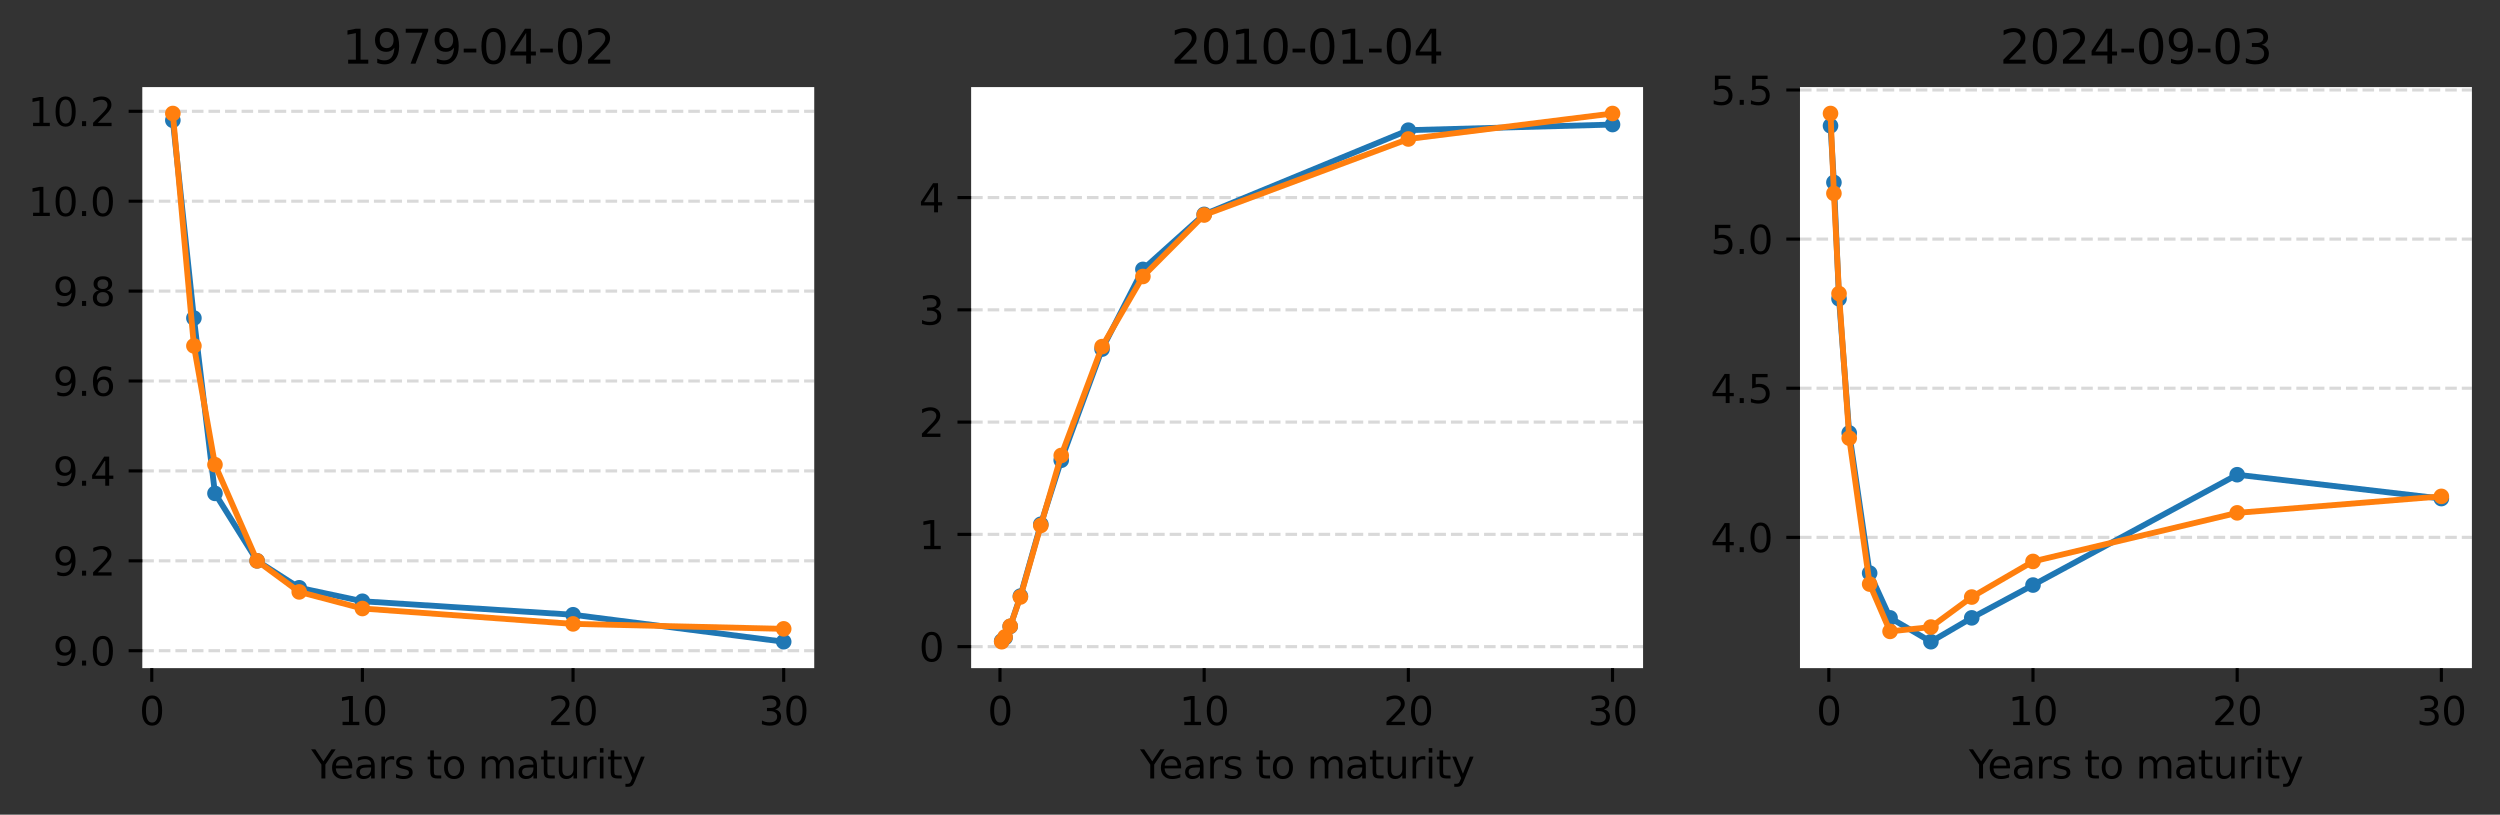 <?xml version="1.0" encoding="utf-8" standalone="no"?>
<!DOCTYPE svg PUBLIC "-//W3C//DTD SVG 1.1//EN"
  "http://www.w3.org/Graphics/SVG/1.1/DTD/svg11.dtd">
<svg xmlns:xlink="http://www.w3.org/1999/xlink" width="640.659pt" height="208.774pt" viewBox="0 0 640.659 208.774" xmlns="http://www.w3.org/2000/svg" version="1.1">
 <rect x="0" y="0" width="640.659" height="208.774" fill="#333333" stroke="none"/>
 <defs>
  <style type="text/css">*{stroke-linejoin: round; stroke-linecap: butt}</style>
 </defs>
 <g id="figure_1">
  <g id="axes_1">
   <g id="patch_1">
    <path d="M 36.466 171.218 
L 208.659 171.218 
L 208.659 22.318 
L 36.466 22.318 
z
" style="fill: #ffffff"/>
   </g>
   <g id="matplotlib.axis_1">
    <g id="xtick_1">
     <g id="line2d_1">
      <defs>
       <path id="m6dcd35763b" d="M 0 0 
L 0 3.5 
" style="stroke: #000000; stroke-width: 0.8"/>
      </defs>
      <g>
       <use xlink:href="#m6dcd35763b" x="38.895" y="171.218" style="stroke: #000000; stroke-width: 0.8"/>
      </g>
     </g>
     <g id="text_1">
      <!-- 0 -->
      <g transform="translate(35.713 185.817) scale(0.1 -0.1)">
       <defs>
        <path id="DejaVuSans-30" d="M 2034 4250 
Q 1547 4250 1301 3770 
Q 1056 3291 1056 2328 
Q 1056 1369 1301 889 
Q 1547 409 2034 409 
Q 2525 409 2770 889 
Q 3016 1369 3016 2328 
Q 3016 3291 2770 3770 
Q 2525 4250 2034 4250 
z
M 2034 4750 
Q 2819 4750 3233 4129 
Q 3647 3509 3647 2328 
Q 3647 1150 3233 529 
Q 2819 -91 2034 -91 
Q 1250 -91 836 529 
Q 422 1150 422 2328 
Q 422 3509 836 4129 
Q 1250 4750 2034 4750 
z
" transform="scale(0.016)"/>
       </defs>
       <use xlink:href="#DejaVuSans-30"/>
      </g>
     </g>
    </g>
    <g id="xtick_2">
     <g id="line2d_2">
      <g>
       <use xlink:href="#m6dcd35763b" x="92.874" y="171.218" style="stroke: #000000; stroke-width: 0.8"/>
      </g>
     </g>
     <g id="text_2">
      <!-- 10 -->
      <g transform="translate(86.511 185.817) scale(0.1 -0.1)">
       <defs>
        <path id="DejaVuSans-31" d="M 794 531 
L 1825 531 
L 1825 4091 
L 703 3866 
L 703 4441 
L 1819 4666 
L 2450 4666 
L 2450 531 
L 3481 531 
L 3481 0 
L 794 0 
L 794 531 
z
" transform="scale(0.016)"/>
       </defs>
       <use xlink:href="#DejaVuSans-31"/>
       <use xlink:href="#DejaVuSans-30" transform="translate(63.623 0)"/>
      </g>
     </g>
    </g>
    <g id="xtick_3">
     <g id="line2d_3">
      <g>
       <use xlink:href="#m6dcd35763b" x="146.853" y="171.218" style="stroke: #000000; stroke-width: 0.8"/>
      </g>
     </g>
     <g id="text_3">
      <!-- 20 -->
      <g transform="translate(140.491 185.817) scale(0.1 -0.1)">
       <defs>
        <path id="DejaVuSans-32" d="M 1228 531 
L 3431 531 
L 3431 0 
L 469 0 
L 469 531 
Q 828 903 1448 1529 
Q 2069 2156 2228 2338 
Q 2531 2678 2651 2914 
Q 2772 3150 2772 3378 
Q 2772 3750 2511 3984 
Q 2250 4219 1831 4219 
Q 1534 4219 1204 4116 
Q 875 4013 500 3803 
L 500 4441 
Q 881 4594 1212 4672 
Q 1544 4750 1819 4750 
Q 2544 4750 2975 4387 
Q 3406 4025 3406 3419 
Q 3406 3131 3298 2873 
Q 3191 2616 2906 2266 
Q 2828 2175 2409 1742 
Q 1991 1309 1228 531 
z
" transform="scale(0.016)"/>
       </defs>
       <use xlink:href="#DejaVuSans-32"/>
       <use xlink:href="#DejaVuSans-30" transform="translate(63.623 0)"/>
      </g>
     </g>
    </g>
    <g id="xtick_4">
     <g id="line2d_4">
      <g>
       <use xlink:href="#m6dcd35763b" x="200.832" y="171.218" style="stroke: #000000; stroke-width: 0.8"/>
      </g>
     </g>
     <g id="text_4">
      <!-- 30 -->
      <g transform="translate(194.47 185.817) scale(0.1 -0.1)">
       <defs>
        <path id="DejaVuSans-33" d="M 2597 2516 
Q 3050 2419 3304 2112 
Q 3559 1806 3559 1356 
Q 3559 666 3084 287 
Q 2609 -91 1734 -91 
Q 1441 -91 1130 -33 
Q 819 25 488 141 
L 488 750 
Q 750 597 1062 519 
Q 1375 441 1716 441 
Q 2309 441 2620 675 
Q 2931 909 2931 1356 
Q 2931 1769 2642 2001 
Q 2353 2234 1838 2234 
L 1294 2234 
L 1294 2753 
L 1863 2753 
Q 2328 2753 2575 2939 
Q 2822 3125 2822 3475 
Q 2822 3834 2567 4026 
Q 2313 4219 1838 4219 
Q 1578 4219 1281 4162 
Q 984 4106 628 3988 
L 628 4550 
Q 988 4650 1302 4700 
Q 1616 4750 1894 4750 
Q 2613 4750 3031 4423 
Q 3450 4097 3450 3541 
Q 3450 3153 3228 2886 
Q 3006 2619 2597 2516 
z
" transform="scale(0.016)"/>
       </defs>
       <use xlink:href="#DejaVuSans-33"/>
       <use xlink:href="#DejaVuSans-30" transform="translate(63.623 0)"/>
      </g>
     </g>
    </g>
    <g id="text_5">
     <!-- Years to maturity -->
     <g transform="translate(79.745 199.495) scale(0.1 -0.1)">
      <defs>
       <path id="DejaVuSans-59" d="M -13 4666 
L 666 4666 
L 1959 2747 
L 3244 4666 
L 3922 4666 
L 2272 2222 
L 2272 0 
L 1638 0 
L 1638 2222 
L -13 4666 
z
" transform="scale(0.016)"/>
       <path id="DejaVuSans-65" d="M 3597 1894 
L 3597 1613 
L 953 1613 
Q 991 1019 1311 708 
Q 1631 397 2203 397 
Q 2534 397 2845 478 
Q 3156 559 3463 722 
L 3463 178 
Q 3153 47 2828 -22 
Q 2503 -91 2169 -91 
Q 1331 -91 842 396 
Q 353 884 353 1716 
Q 353 2575 817 3079 
Q 1281 3584 2069 3584 
Q 2775 3584 3186 3129 
Q 3597 2675 3597 1894 
z
M 3022 2063 
Q 3016 2534 2758 2815 
Q 2500 3097 2075 3097 
Q 1594 3097 1305 2825 
Q 1016 2553 972 2059 
L 3022 2063 
z
" transform="scale(0.016)"/>
       <path id="DejaVuSans-61" d="M 2194 1759 
Q 1497 1759 1228 1600 
Q 959 1441 959 1056 
Q 959 750 1161 570 
Q 1363 391 1709 391 
Q 2188 391 2477 730 
Q 2766 1069 2766 1631 
L 2766 1759 
L 2194 1759 
z
M 3341 1997 
L 3341 0 
L 2766 0 
L 2766 531 
Q 2569 213 2275 61 
Q 1981 -91 1556 -91 
Q 1019 -91 701 211 
Q 384 513 384 1019 
Q 384 1609 779 1909 
Q 1175 2209 1959 2209 
L 2766 2209 
L 2766 2266 
Q 2766 2663 2505 2880 
Q 2244 3097 1772 3097 
Q 1472 3097 1187 3025 
Q 903 2953 641 2809 
L 641 3341 
Q 956 3463 1253 3523 
Q 1550 3584 1831 3584 
Q 2591 3584 2966 3190 
Q 3341 2797 3341 1997 
z
" transform="scale(0.016)"/>
       <path id="DejaVuSans-72" d="M 2631 2963 
Q 2534 3019 2420 3045 
Q 2306 3072 2169 3072 
Q 1681 3072 1420 2755 
Q 1159 2438 1159 1844 
L 1159 0 
L 581 0 
L 581 3500 
L 1159 3500 
L 1159 2956 
Q 1341 3275 1631 3429 
Q 1922 3584 2338 3584 
Q 2397 3584 2469 3576 
Q 2541 3569 2628 3553 
L 2631 2963 
z
" transform="scale(0.016)"/>
       <path id="DejaVuSans-73" d="M 2834 3397 
L 2834 2853 
Q 2591 2978 2328 3040 
Q 2066 3103 1784 3103 
Q 1356 3103 1142 2972 
Q 928 2841 928 2578 
Q 928 2378 1081 2264 
Q 1234 2150 1697 2047 
L 1894 2003 
Q 2506 1872 2764 1633 
Q 3022 1394 3022 966 
Q 3022 478 2636 193 
Q 2250 -91 1575 -91 
Q 1294 -91 989 -36 
Q 684 19 347 128 
L 347 722 
Q 666 556 975 473 
Q 1284 391 1588 391 
Q 1994 391 2212 530 
Q 2431 669 2431 922 
Q 2431 1156 2273 1281 
Q 2116 1406 1581 1522 
L 1381 1569 
Q 847 1681 609 1914 
Q 372 2147 372 2553 
Q 372 3047 722 3315 
Q 1072 3584 1716 3584 
Q 2034 3584 2315 3537 
Q 2597 3491 2834 3397 
z
" transform="scale(0.016)"/>
       <path id="DejaVuSans-20" transform="scale(0.016)"/>
       <path id="DejaVuSans-74" d="M 1172 4494 
L 1172 3500 
L 2356 3500 
L 2356 3053 
L 1172 3053 
L 1172 1153 
Q 1172 725 1289 603 
Q 1406 481 1766 481 
L 2356 481 
L 2356 0 
L 1766 0 
Q 1100 0 847 248 
Q 594 497 594 1153 
L 594 3053 
L 172 3053 
L 172 3500 
L 594 3500 
L 594 4494 
L 1172 4494 
z
" transform="scale(0.016)"/>
       <path id="DejaVuSans-6f" d="M 1959 3097 
Q 1497 3097 1228 2736 
Q 959 2375 959 1747 
Q 959 1119 1226 758 
Q 1494 397 1959 397 
Q 2419 397 2687 759 
Q 2956 1122 2956 1747 
Q 2956 2369 2687 2733 
Q 2419 3097 1959 3097 
z
M 1959 3584 
Q 2709 3584 3137 3096 
Q 3566 2609 3566 1747 
Q 3566 888 3137 398 
Q 2709 -91 1959 -91 
Q 1206 -91 779 398 
Q 353 888 353 1747 
Q 353 2609 779 3096 
Q 1206 3584 1959 3584 
z
" transform="scale(0.016)"/>
       <path id="DejaVuSans-6d" d="M 3328 2828 
Q 3544 3216 3844 3400 
Q 4144 3584 4550 3584 
Q 5097 3584 5394 3201 
Q 5691 2819 5691 2113 
L 5691 0 
L 5113 0 
L 5113 2094 
Q 5113 2597 4934 2840 
Q 4756 3084 4391 3084 
Q 3944 3084 3684 2787 
Q 3425 2491 3425 1978 
L 3425 0 
L 2847 0 
L 2847 2094 
Q 2847 2600 2669 2842 
Q 2491 3084 2119 3084 
Q 1678 3084 1418 2786 
Q 1159 2488 1159 1978 
L 1159 0 
L 581 0 
L 581 3500 
L 1159 3500 
L 1159 2956 
Q 1356 3278 1631 3431 
Q 1906 3584 2284 3584 
Q 2666 3584 2933 3390 
Q 3200 3197 3328 2828 
z
" transform="scale(0.016)"/>
       <path id="DejaVuSans-75" d="M 544 1381 
L 544 3500 
L 1119 3500 
L 1119 1403 
Q 1119 906 1312 657 
Q 1506 409 1894 409 
Q 2359 409 2629 706 
Q 2900 1003 2900 1516 
L 2900 3500 
L 3475 3500 
L 3475 0 
L 2900 0 
L 2900 538 
Q 2691 219 2414 64 
Q 2138 -91 1772 -91 
Q 1169 -91 856 284 
Q 544 659 544 1381 
z
M 1991 3584 
L 1991 3584 
z
" transform="scale(0.016)"/>
       <path id="DejaVuSans-69" d="M 603 3500 
L 1178 3500 
L 1178 0 
L 603 0 
L 603 3500 
z
M 603 4863 
L 1178 4863 
L 1178 4134 
L 603 4134 
L 603 4863 
z
" transform="scale(0.016)"/>
       <path id="DejaVuSans-79" d="M 2059 -325 
Q 1816 -950 1584 -1140 
Q 1353 -1331 966 -1331 
L 506 -1331 
L 506 -850 
L 844 -850 
Q 1081 -850 1212 -737 
Q 1344 -625 1503 -206 
L 1606 56 
L 191 3500 
L 800 3500 
L 1894 763 
L 2988 3500 
L 3597 3500 
L 2059 -325 
z
" transform="scale(0.016)"/>
      </defs>
      <use xlink:href="#DejaVuSans-59"/>
      <use xlink:href="#DejaVuSans-65" transform="translate(47.834 0)"/>
      <use xlink:href="#DejaVuSans-61" transform="translate(109.357 0)"/>
      <use xlink:href="#DejaVuSans-72" transform="translate(170.637 0)"/>
      <use xlink:href="#DejaVuSans-73" transform="translate(211.75 0)"/>
      <use xlink:href="#DejaVuSans-20" transform="translate(263.85 0)"/>
      <use xlink:href="#DejaVuSans-74" transform="translate(295.637 0)"/>
      <use xlink:href="#DejaVuSans-6f" transform="translate(334.846 0)"/>
      <use xlink:href="#DejaVuSans-20" transform="translate(396.027 0)"/>
      <use xlink:href="#DejaVuSans-6d" transform="translate(427.814 0)"/>
      <use xlink:href="#DejaVuSans-61" transform="translate(525.227 0)"/>
      <use xlink:href="#DejaVuSans-74" transform="translate(586.506 0)"/>
      <use xlink:href="#DejaVuSans-75" transform="translate(625.715 0)"/>
      <use xlink:href="#DejaVuSans-72" transform="translate(689.094 0)"/>
      <use xlink:href="#DejaVuSans-69" transform="translate(730.207 0)"/>
      <use xlink:href="#DejaVuSans-74" transform="translate(757.99 0)"/>
      <use xlink:href="#DejaVuSans-79" transform="translate(797.199 0)"/>
     </g>
    </g>
   </g>
   <g id="matplotlib.axis_2">
    <g id="ytick_1">
     <g id="line2d_5">
      <path d="M 36.466 166.754 
L 208.659 166.754 
" clip-path="url(#pe7df7fa1e1)" style="fill: none; stroke-dasharray: 2.96,1.28; stroke-dashoffset: 0; stroke: #000000; stroke-opacity: 0.15; stroke-width: 0.8"/>
     </g>
     <g id="line2d_6">
      <defs>
       <path id="mc1197a0b59" d="M 0 0 
L -3.5 0 
" style="stroke: #000000; stroke-width: 0.8"/>
      </defs>
      <g>
       <use xlink:href="#mc1197a0b59" x="36.466" y="166.754" style="stroke: #000000; stroke-width: 0.8"/>
      </g>
     </g>
     <g id="text_6">
      <!-- 9.0 -->
      <g transform="translate(13.562 170.553) scale(0.1 -0.1)">
       <defs>
        <path id="DejaVuSans-39" d="M 703 97 
L 703 672 
Q 941 559 1184 500 
Q 1428 441 1663 441 
Q 2288 441 2617 861 
Q 2947 1281 2994 2138 
Q 2813 1869 2534 1725 
Q 2256 1581 1919 1581 
Q 1219 1581 811 2004 
Q 403 2428 403 3163 
Q 403 3881 828 4315 
Q 1253 4750 1959 4750 
Q 2769 4750 3195 4129 
Q 3622 3509 3622 2328 
Q 3622 1225 3098 567 
Q 2575 -91 1691 -91 
Q 1453 -91 1209 -44 
Q 966 3 703 97 
z
M 1959 2075 
Q 2384 2075 2632 2365 
Q 2881 2656 2881 3163 
Q 2881 3666 2632 3958 
Q 2384 4250 1959 4250 
Q 1534 4250 1286 3958 
Q 1038 3666 1038 3163 
Q 1038 2656 1286 2365 
Q 1534 2075 1959 2075 
z
" transform="scale(0.016)"/>
        <path id="DejaVuSans-2e" d="M 684 794 
L 1344 794 
L 1344 0 
L 684 0 
L 684 794 
z
" transform="scale(0.016)"/>
       </defs>
       <use xlink:href="#DejaVuSans-39"/>
       <use xlink:href="#DejaVuSans-2e" transform="translate(63.623 0)"/>
       <use xlink:href="#DejaVuSans-30" transform="translate(95.41 0)"/>
      </g>
     </g>
    </g>
    <g id="ytick_2">
     <g id="line2d_7">
      <path d="M 36.466 143.715 
L 208.659 143.715 
" clip-path="url(#pe7df7fa1e1)" style="fill: none; stroke-dasharray: 2.96,1.28; stroke-dashoffset: 0; stroke: #000000; stroke-opacity: 0.15; stroke-width: 0.8"/>
     </g>
     <g id="line2d_8">
      <g>
       <use xlink:href="#mc1197a0b59" x="36.466" y="143.715" style="stroke: #000000; stroke-width: 0.8"/>
      </g>
     </g>
     <g id="text_7">
      <!-- 9.2 -->
      <g transform="translate(13.562 147.514) scale(0.1 -0.1)">
       <use xlink:href="#DejaVuSans-39"/>
       <use xlink:href="#DejaVuSans-2e" transform="translate(63.623 0)"/>
       <use xlink:href="#DejaVuSans-32" transform="translate(95.41 0)"/>
      </g>
     </g>
    </g>
    <g id="ytick_3">
     <g id="line2d_9">
      <path d="M 36.466 120.676 
L 208.659 120.676 
" clip-path="url(#pe7df7fa1e1)" style="fill: none; stroke-dasharray: 2.96,1.28; stroke-dashoffset: 0; stroke: #000000; stroke-opacity: 0.15; stroke-width: 0.8"/>
     </g>
     <g id="line2d_10">
      <g>
       <use xlink:href="#mc1197a0b59" x="36.466" y="120.676" style="stroke: #000000; stroke-width: 0.8"/>
      </g>
     </g>
     <g id="text_8">
      <!-- 9.4 -->
      <g transform="translate(13.562 124.475) scale(0.1 -0.1)">
       <defs>
        <path id="DejaVuSans-34" d="M 2419 4116 
L 825 1625 
L 2419 1625 
L 2419 4116 
z
M 2253 4666 
L 3047 4666 
L 3047 1625 
L 3713 1625 
L 3713 1100 
L 3047 1100 
L 3047 0 
L 2419 0 
L 2419 1100 
L 313 1100 
L 313 1709 
L 2253 4666 
z
" transform="scale(0.016)"/>
       </defs>
       <use xlink:href="#DejaVuSans-39"/>
       <use xlink:href="#DejaVuSans-2e" transform="translate(63.623 0)"/>
       <use xlink:href="#DejaVuSans-34" transform="translate(95.41 0)"/>
      </g>
     </g>
    </g>
    <g id="ytick_4">
     <g id="line2d_11">
      <path d="M 36.466 97.637 
L 208.659 97.637 
" clip-path="url(#pe7df7fa1e1)" style="fill: none; stroke-dasharray: 2.96,1.28; stroke-dashoffset: 0; stroke: #000000; stroke-opacity: 0.15; stroke-width: 0.8"/>
     </g>
     <g id="line2d_12">
      <g>
       <use xlink:href="#mc1197a0b59" x="36.466" y="97.637" style="stroke: #000000; stroke-width: 0.8"/>
      </g>
     </g>
     <g id="text_9">
      <!-- 9.6 -->
      <g transform="translate(13.562 101.437) scale(0.1 -0.1)">
       <defs>
        <path id="DejaVuSans-36" d="M 2113 2584 
Q 1688 2584 1439 2293 
Q 1191 2003 1191 1497 
Q 1191 994 1439 701 
Q 1688 409 2113 409 
Q 2538 409 2786 701 
Q 3034 994 3034 1497 
Q 3034 2003 2786 2293 
Q 2538 2584 2113 2584 
z
M 3366 4563 
L 3366 3988 
Q 3128 4100 2886 4159 
Q 2644 4219 2406 4219 
Q 1781 4219 1451 3797 
Q 1122 3375 1075 2522 
Q 1259 2794 1537 2939 
Q 1816 3084 2150 3084 
Q 2853 3084 3261 2657 
Q 3669 2231 3669 1497 
Q 3669 778 3244 343 
Q 2819 -91 2113 -91 
Q 1303 -91 875 529 
Q 447 1150 447 2328 
Q 447 3434 972 4092 
Q 1497 4750 2381 4750 
Q 2619 4750 2861 4703 
Q 3103 4656 3366 4563 
z
" transform="scale(0.016)"/>
       </defs>
       <use xlink:href="#DejaVuSans-39"/>
       <use xlink:href="#DejaVuSans-2e" transform="translate(63.623 0)"/>
       <use xlink:href="#DejaVuSans-36" transform="translate(95.41 0)"/>
      </g>
     </g>
    </g>
    <g id="ytick_5">
     <g id="line2d_13">
      <path d="M 36.466 74.599 
L 208.659 74.599 
" clip-path="url(#pe7df7fa1e1)" style="fill: none; stroke-dasharray: 2.96,1.28; stroke-dashoffset: 0; stroke: #000000; stroke-opacity: 0.15; stroke-width: 0.8"/>
     </g>
     <g id="line2d_14">
      <g>
       <use xlink:href="#mc1197a0b59" x="36.466" y="74.599" style="stroke: #000000; stroke-width: 0.8"/>
      </g>
     </g>
     <g id="text_10">
      <!-- 9.8 -->
      <g transform="translate(13.562 78.398) scale(0.1 -0.1)">
       <defs>
        <path id="DejaVuSans-38" d="M 2034 2216 
Q 1584 2216 1326 1975 
Q 1069 1734 1069 1313 
Q 1069 891 1326 650 
Q 1584 409 2034 409 
Q 2484 409 2743 651 
Q 3003 894 3003 1313 
Q 3003 1734 2745 1975 
Q 2488 2216 2034 2216 
z
M 1403 2484 
Q 997 2584 770 2862 
Q 544 3141 544 3541 
Q 544 4100 942 4425 
Q 1341 4750 2034 4750 
Q 2731 4750 3128 4425 
Q 3525 4100 3525 3541 
Q 3525 3141 3298 2862 
Q 3072 2584 2669 2484 
Q 3125 2378 3379 2068 
Q 3634 1759 3634 1313 
Q 3634 634 3220 271 
Q 2806 -91 2034 -91 
Q 1263 -91 848 271 
Q 434 634 434 1313 
Q 434 1759 690 2068 
Q 947 2378 1403 2484 
z
M 1172 3481 
Q 1172 3119 1398 2916 
Q 1625 2713 2034 2713 
Q 2441 2713 2670 2916 
Q 2900 3119 2900 3481 
Q 2900 3844 2670 4047 
Q 2441 4250 2034 4250 
Q 1625 4250 1398 4047 
Q 1172 3844 1172 3481 
z
" transform="scale(0.016)"/>
       </defs>
       <use xlink:href="#DejaVuSans-39"/>
       <use xlink:href="#DejaVuSans-2e" transform="translate(63.623 0)"/>
       <use xlink:href="#DejaVuSans-38" transform="translate(95.41 0)"/>
      </g>
     </g>
    </g>
    <g id="ytick_6">
     <g id="line2d_15">
      <path d="M 36.466 51.56 
L 208.659 51.56 
" clip-path="url(#pe7df7fa1e1)" style="fill: none; stroke-dasharray: 2.96,1.28; stroke-dashoffset: 0; stroke: #000000; stroke-opacity: 0.15; stroke-width: 0.8"/>
     </g>
     <g id="line2d_16">
      <g>
       <use xlink:href="#mc1197a0b59" x="36.466" y="51.56" style="stroke: #000000; stroke-width: 0.8"/>
      </g>
     </g>
     <g id="text_11">
      <!-- 10.0 -->
      <g transform="translate(7.2 55.359) scale(0.1 -0.1)">
       <use xlink:href="#DejaVuSans-31"/>
       <use xlink:href="#DejaVuSans-30" transform="translate(63.623 0)"/>
       <use xlink:href="#DejaVuSans-2e" transform="translate(127.246 0)"/>
       <use xlink:href="#DejaVuSans-30" transform="translate(159.033 0)"/>
      </g>
     </g>
    </g>
    <g id="ytick_7">
     <g id="line2d_17">
      <path d="M 36.466 28.521 
L 208.659 28.521 
" clip-path="url(#pe7df7fa1e1)" style="fill: none; stroke-dasharray: 2.96,1.28; stroke-dashoffset: 0; stroke: #000000; stroke-opacity: 0.15; stroke-width: 0.8"/>
     </g>
     <g id="line2d_18">
      <g>
       <use xlink:href="#mc1197a0b59" x="36.466" y="28.521" style="stroke: #000000; stroke-width: 0.8"/>
      </g>
     </g>
     <g id="text_12">
      <!-- 10.2 -->
      <g transform="translate(7.2 32.32) scale(0.1 -0.1)">
       <use xlink:href="#DejaVuSans-31"/>
       <use xlink:href="#DejaVuSans-30" transform="translate(63.623 0)"/>
       <use xlink:href="#DejaVuSans-2e" transform="translate(127.246 0)"/>
       <use xlink:href="#DejaVuSans-32" transform="translate(159.033 0)"/>
      </g>
     </g>
    </g>
   </g>
   <g id="line2d_19">
    <path d="M 44.293 30.825 
L 49.691 81.51 
L 55.088 126.436 
L 65.884 143.715 
L 76.68 150.627 
L 92.874 154.082 
L 146.853 157.538 
L 200.832 164.45 
" clip-path="url(#pe7df7fa1e1)" style="fill: none; stroke: #1f77b4; stroke-width: 1.5; stroke-linecap: square"/>
    <defs>
     <path id="mc00d29a66d" d="M 0 1.5 
C 0.398 1.5 0.779 1.342 1.061 1.061 
C 1.342 0.779 1.5 0.398 1.5 0 
C 1.5 -0.398 1.342 -0.779 1.061 -1.061 
C 0.779 -1.342 0.398 -1.5 0 -1.5 
C -0.398 -1.5 -0.779 -1.342 -1.061 -1.061 
C -1.342 -0.779 -1.5 -0.398 -1.5 0 
C -1.5 0.398 -1.342 0.779 -1.061 1.061 
C -0.779 1.342 -0.398 1.5 0 1.5 
z
" style="stroke: #1f77b4"/>
    </defs>
    <g clip-path="url(#pe7df7fa1e1)">
     <use xlink:href="#mc00d29a66d" x="44.293" y="30.825" style="fill: #1f77b4; stroke: #1f77b4"/>
     <use xlink:href="#mc00d29a66d" x="49.691" y="81.51" style="fill: #1f77b4; stroke: #1f77b4"/>
     <use xlink:href="#mc00d29a66d" x="55.088" y="126.436" style="fill: #1f77b4; stroke: #1f77b4"/>
     <use xlink:href="#mc00d29a66d" x="65.884" y="143.715" style="fill: #1f77b4; stroke: #1f77b4"/>
     <use xlink:href="#mc00d29a66d" x="76.68" y="150.627" style="fill: #1f77b4; stroke: #1f77b4"/>
     <use xlink:href="#mc00d29a66d" x="92.874" y="154.082" style="fill: #1f77b4; stroke: #1f77b4"/>
     <use xlink:href="#mc00d29a66d" x="146.853" y="157.538" style="fill: #1f77b4; stroke: #1f77b4"/>
     <use xlink:href="#mc00d29a66d" x="200.832" y="164.45" style="fill: #1f77b4; stroke: #1f77b4"/>
    </g>
   </g>
   <g id="line2d_20">
    <path d="M 44.293 29.086 
L 49.691 88.631 
L 55.088 119.074 
L 65.884 143.731 
L 76.68 151.684 
L 92.874 155.943 
L 146.853 159.882 
L 200.832 161.152 
" clip-path="url(#pe7df7fa1e1)" style="fill: none; stroke: #ff7f0e; stroke-width: 1.5; stroke-linecap: square"/>
    <defs>
     <path id="md66fa14b2a" d="M 0 1.5 
C 0.398 1.5 0.779 1.342 1.061 1.061 
C 1.342 0.779 1.5 0.398 1.5 0 
C 1.5 -0.398 1.342 -0.779 1.061 -1.061 
C 0.779 -1.342 0.398 -1.5 0 -1.5 
C -0.398 -1.5 -0.779 -1.342 -1.061 -1.061 
C -1.342 -0.779 -1.5 -0.398 -1.5 0 
C -1.5 0.398 -1.342 0.779 -1.061 1.061 
C -0.779 1.342 -0.398 1.5 0 1.5 
z
" style="stroke: #ff7f0e"/>
    </defs>
    <g clip-path="url(#pe7df7fa1e1)">
     <use xlink:href="#md66fa14b2a" x="44.293" y="29.086" style="fill: #ff7f0e; stroke: #ff7f0e"/>
     <use xlink:href="#md66fa14b2a" x="49.691" y="88.631" style="fill: #ff7f0e; stroke: #ff7f0e"/>
     <use xlink:href="#md66fa14b2a" x="55.088" y="119.074" style="fill: #ff7f0e; stroke: #ff7f0e"/>
     <use xlink:href="#md66fa14b2a" x="65.884" y="143.731" style="fill: #ff7f0e; stroke: #ff7f0e"/>
     <use xlink:href="#md66fa14b2a" x="76.68" y="151.684" style="fill: #ff7f0e; stroke: #ff7f0e"/>
     <use xlink:href="#md66fa14b2a" x="92.874" y="155.943" style="fill: #ff7f0e; stroke: #ff7f0e"/>
     <use xlink:href="#md66fa14b2a" x="146.853" y="159.882" style="fill: #ff7f0e; stroke: #ff7f0e"/>
     <use xlink:href="#md66fa14b2a" x="200.832" y="161.152" style="fill: #ff7f0e; stroke: #ff7f0e"/>
    </g>
   </g>
   <g id="patch_2">
    <path d="M 36.466 171.218 
L 36.466 22.318 
" style="fill: none"/>
   </g>
   <g id="patch_3">
    <path d="M 208.659 171.218 
L 208.659 22.318 
" style="fill: none"/>
   </g>
   <g id="patch_4">
    <path d="M 36.466 171.218 
L 208.659 171.218 
" style="fill: none"/>
   </g>
   <g id="patch_5">
    <path d="M 36.466 22.318 
L 208.659 22.318 
" style="fill: none"/>
   </g>
   <g id="text_13">
    <!-- 1979-04-02 -->
    <g transform="translate(87.693 16.318) scale(0.12 -0.12)">
     <defs>
      <path id="DejaVuSans-37" d="M 525 4666 
L 3525 4666 
L 3525 4397 
L 1831 0 
L 1172 0 
L 2766 4134 
L 525 4134 
L 525 4666 
z
" transform="scale(0.016)"/>
      <path id="DejaVuSans-2d" d="M 313 2009 
L 1997 2009 
L 1997 1497 
L 313 1497 
L 313 2009 
z
" transform="scale(0.016)"/>
     </defs>
     <use xlink:href="#DejaVuSans-31"/>
     <use xlink:href="#DejaVuSans-39" transform="translate(63.623 0)"/>
     <use xlink:href="#DejaVuSans-37" transform="translate(127.246 0)"/>
     <use xlink:href="#DejaVuSans-39" transform="translate(190.869 0)"/>
     <use xlink:href="#DejaVuSans-2d" transform="translate(254.492 0)"/>
     <use xlink:href="#DejaVuSans-30" transform="translate(290.576 0)"/>
     <use xlink:href="#DejaVuSans-34" transform="translate(354.199 0)"/>
     <use xlink:href="#DejaVuSans-2d" transform="translate(417.822 0)"/>
     <use xlink:href="#DejaVuSans-30" transform="translate(453.906 0)"/>
     <use xlink:href="#DejaVuSans-32" transform="translate(517.529 0)"/>
    </g>
   </g>
  </g>
  <g id="axes_2">
   <g id="patch_6">
    <path d="M 248.866 171.218 
L 421.059 171.218 
L 421.059 22.318 
L 248.866 22.318 
z
" style="fill: #ffffff"/>
   </g>
   <g id="matplotlib.axis_3">
    <g id="xtick_5">
     <g id="line2d_21">
      <g>
       <use xlink:href="#m6dcd35763b" x="256.257" y="171.218" style="stroke: #000000; stroke-width: 0.8"/>
      </g>
     </g>
     <g id="text_14">
      <!-- 0 -->
      <g transform="translate(253.075 185.817) scale(0.1 -0.1)">
       <use xlink:href="#DejaVuSans-30"/>
      </g>
     </g>
    </g>
    <g id="xtick_6">
     <g id="line2d_22">
      <g>
       <use xlink:href="#m6dcd35763b" x="308.582" y="171.218" style="stroke: #000000; stroke-width: 0.8"/>
      </g>
     </g>
     <g id="text_15">
      <!-- 10 -->
      <g transform="translate(302.219 185.817) scale(0.1 -0.1)">
       <use xlink:href="#DejaVuSans-31"/>
       <use xlink:href="#DejaVuSans-30" transform="translate(63.623 0)"/>
      </g>
     </g>
    </g>
    <g id="xtick_7">
     <g id="line2d_23">
      <g>
       <use xlink:href="#m6dcd35763b" x="360.907" y="171.218" style="stroke: #000000; stroke-width: 0.8"/>
      </g>
     </g>
     <g id="text_16">
      <!-- 20 -->
      <g transform="translate(354.545 185.817) scale(0.1 -0.1)">
       <use xlink:href="#DejaVuSans-32"/>
       <use xlink:href="#DejaVuSans-30" transform="translate(63.623 0)"/>
      </g>
     </g>
    </g>
    <g id="xtick_8">
     <g id="line2d_24">
      <g>
       <use xlink:href="#m6dcd35763b" x="413.232" y="171.218" style="stroke: #000000; stroke-width: 0.8"/>
      </g>
     </g>
     <g id="text_17">
      <!-- 30 -->
      <g transform="translate(406.87 185.817) scale(0.1 -0.1)">
       <use xlink:href="#DejaVuSans-33"/>
       <use xlink:href="#DejaVuSans-30" transform="translate(63.623 0)"/>
      </g>
     </g>
    </g>
    <g id="text_18">
     <!-- Years to maturity -->
     <g transform="translate(292.145 199.495) scale(0.1 -0.1)">
      <use xlink:href="#DejaVuSans-59"/>
      <use xlink:href="#DejaVuSans-65" transform="translate(47.834 0)"/>
      <use xlink:href="#DejaVuSans-61" transform="translate(109.357 0)"/>
      <use xlink:href="#DejaVuSans-72" transform="translate(170.637 0)"/>
      <use xlink:href="#DejaVuSans-73" transform="translate(211.75 0)"/>
      <use xlink:href="#DejaVuSans-20" transform="translate(263.85 0)"/>
      <use xlink:href="#DejaVuSans-74" transform="translate(295.637 0)"/>
      <use xlink:href="#DejaVuSans-6f" transform="translate(334.846 0)"/>
      <use xlink:href="#DejaVuSans-20" transform="translate(396.027 0)"/>
      <use xlink:href="#DejaVuSans-6d" transform="translate(427.814 0)"/>
      <use xlink:href="#DejaVuSans-61" transform="translate(525.227 0)"/>
      <use xlink:href="#DejaVuSans-74" transform="translate(586.506 0)"/>
      <use xlink:href="#DejaVuSans-75" transform="translate(625.715 0)"/>
      <use xlink:href="#DejaVuSans-72" transform="translate(689.094 0)"/>
      <use xlink:href="#DejaVuSans-69" transform="translate(730.207 0)"/>
      <use xlink:href="#DejaVuSans-74" transform="translate(757.99 0)"/>
      <use xlink:href="#DejaVuSans-79" transform="translate(797.199 0)"/>
     </g>
    </g>
   </g>
   <g id="matplotlib.axis_4">
    <g id="ytick_8">
     <g id="line2d_25">
      <path d="M 248.866 165.71 
L 421.059 165.71 
" clip-path="url(#p75ba2537e7)" style="fill: none; stroke-dasharray: 2.96,1.28; stroke-dashoffset: 0; stroke: #000000; stroke-opacity: 0.15; stroke-width: 0.8"/>
     </g>
     <g id="line2d_26">
      <g>
       <use xlink:href="#mc1197a0b59" x="248.866" y="165.71" style="stroke: #000000; stroke-width: 0.8"/>
      </g>
     </g>
     <g id="text_19">
      <!-- 0 -->
      <g transform="translate(235.503 169.509) scale(0.1 -0.1)">
       <use xlink:href="#DejaVuSans-30"/>
      </g>
     </g>
    </g>
    <g id="ytick_9">
     <g id="line2d_27">
      <path d="M 248.866 136.938 
L 421.059 136.938 
" clip-path="url(#p75ba2537e7)" style="fill: none; stroke-dasharray: 2.96,1.28; stroke-dashoffset: 0; stroke: #000000; stroke-opacity: 0.15; stroke-width: 0.8"/>
     </g>
     <g id="line2d_28">
      <g>
       <use xlink:href="#mc1197a0b59" x="248.866" y="136.938" style="stroke: #000000; stroke-width: 0.8"/>
      </g>
     </g>
     <g id="text_20">
      <!-- 1 -->
      <g transform="translate(235.503 140.737) scale(0.1 -0.1)">
       <use xlink:href="#DejaVuSans-31"/>
      </g>
     </g>
    </g>
    <g id="ytick_10">
     <g id="line2d_29">
      <path d="M 248.866 108.166 
L 421.059 108.166 
" clip-path="url(#p75ba2537e7)" style="fill: none; stroke-dasharray: 2.96,1.28; stroke-dashoffset: 0; stroke: #000000; stroke-opacity: 0.15; stroke-width: 0.8"/>
     </g>
     <g id="line2d_30">
      <g>
       <use xlink:href="#mc1197a0b59" x="248.866" y="108.166" style="stroke: #000000; stroke-width: 0.8"/>
      </g>
     </g>
     <g id="text_21">
      <!-- 2 -->
      <g transform="translate(235.503 111.965) scale(0.1 -0.1)">
       <use xlink:href="#DejaVuSans-32"/>
      </g>
     </g>
    </g>
    <g id="ytick_11">
     <g id="line2d_31">
      <path d="M 248.866 79.394 
L 421.059 79.394 
" clip-path="url(#p75ba2537e7)" style="fill: none; stroke-dasharray: 2.96,1.28; stroke-dashoffset: 0; stroke: #000000; stroke-opacity: 0.15; stroke-width: 0.8"/>
     </g>
     <g id="line2d_32">
      <g>
       <use xlink:href="#mc1197a0b59" x="248.866" y="79.394" style="stroke: #000000; stroke-width: 0.8"/>
      </g>
     </g>
     <g id="text_22">
      <!-- 3 -->
      <g transform="translate(235.503 83.193) scale(0.1 -0.1)">
       <use xlink:href="#DejaVuSans-33"/>
      </g>
     </g>
    </g>
    <g id="ytick_12">
     <g id="line2d_33">
      <path d="M 248.866 50.622 
L 421.059 50.622 
" clip-path="url(#p75ba2537e7)" style="fill: none; stroke-dasharray: 2.96,1.28; stroke-dashoffset: 0; stroke: #000000; stroke-opacity: 0.15; stroke-width: 0.8"/>
     </g>
     <g id="line2d_34">
      <g>
       <use xlink:href="#mc1197a0b59" x="248.866" y="50.622" style="stroke: #000000; stroke-width: 0.8"/>
      </g>
     </g>
     <g id="text_23">
      <!-- 4 -->
      <g transform="translate(235.503 54.421) scale(0.1 -0.1)">
       <use xlink:href="#DejaVuSans-34"/>
      </g>
     </g>
    </g>
   </g>
   <g id="line2d_35">
    <path d="M 256.693 164.272 
L 257.565 163.408 
L 258.873 160.531 
L 261.489 152.763 
L 266.722 134.348 
L 271.954 117.948 
L 282.419 89.464 
L 292.884 69.036 
L 308.582 54.937 
L 360.907 33.358 
L 413.232 31.92 
" clip-path="url(#p75ba2537e7)" style="fill: none; stroke: #1f77b4; stroke-width: 1.5; stroke-linecap: square"/>
    <g clip-path="url(#p75ba2537e7)">
     <use xlink:href="#mc00d29a66d" x="256.693" y="164.272" style="fill: #1f77b4; stroke: #1f77b4"/>
     <use xlink:href="#mc00d29a66d" x="257.565" y="163.408" style="fill: #1f77b4; stroke: #1f77b4"/>
     <use xlink:href="#mc00d29a66d" x="258.873" y="160.531" style="fill: #1f77b4; stroke: #1f77b4"/>
     <use xlink:href="#mc00d29a66d" x="261.489" y="152.763" style="fill: #1f77b4; stroke: #1f77b4"/>
     <use xlink:href="#mc00d29a66d" x="266.722" y="134.348" style="fill: #1f77b4; stroke: #1f77b4"/>
     <use xlink:href="#mc00d29a66d" x="271.954" y="117.948" style="fill: #1f77b4; stroke: #1f77b4"/>
     <use xlink:href="#mc00d29a66d" x="282.419" y="89.464" style="fill: #1f77b4; stroke: #1f77b4"/>
     <use xlink:href="#mc00d29a66d" x="292.884" y="69.036" style="fill: #1f77b4; stroke: #1f77b4"/>
     <use xlink:href="#mc00d29a66d" x="308.582" y="54.937" style="fill: #1f77b4; stroke: #1f77b4"/>
     <use xlink:href="#mc00d29a66d" x="360.907" y="33.358" style="fill: #1f77b4; stroke: #1f77b4"/>
     <use xlink:href="#mc00d29a66d" x="413.232" y="31.92" style="fill: #1f77b4; stroke: #1f77b4"/>
    </g>
   </g>
   <g id="line2d_36">
    <path d="M 256.693 164.45 
L 257.565 163.201 
L 258.873 160.483 
L 261.489 152.988 
L 266.722 134.657 
L 271.954 116.726 
L 282.419 88.823 
L 292.884 70.854 
L 308.582 55.099 
L 360.907 35.619 
L 413.232 29.086 
" clip-path="url(#p75ba2537e7)" style="fill: none; stroke: #ff7f0e; stroke-width: 1.5; stroke-linecap: square"/>
    <g clip-path="url(#p75ba2537e7)">
     <use xlink:href="#md66fa14b2a" x="256.693" y="164.45" style="fill: #ff7f0e; stroke: #ff7f0e"/>
     <use xlink:href="#md66fa14b2a" x="257.565" y="163.201" style="fill: #ff7f0e; stroke: #ff7f0e"/>
     <use xlink:href="#md66fa14b2a" x="258.873" y="160.483" style="fill: #ff7f0e; stroke: #ff7f0e"/>
     <use xlink:href="#md66fa14b2a" x="261.489" y="152.988" style="fill: #ff7f0e; stroke: #ff7f0e"/>
     <use xlink:href="#md66fa14b2a" x="266.722" y="134.657" style="fill: #ff7f0e; stroke: #ff7f0e"/>
     <use xlink:href="#md66fa14b2a" x="271.954" y="116.726" style="fill: #ff7f0e; stroke: #ff7f0e"/>
     <use xlink:href="#md66fa14b2a" x="282.419" y="88.823" style="fill: #ff7f0e; stroke: #ff7f0e"/>
     <use xlink:href="#md66fa14b2a" x="292.884" y="70.854" style="fill: #ff7f0e; stroke: #ff7f0e"/>
     <use xlink:href="#md66fa14b2a" x="308.582" y="55.099" style="fill: #ff7f0e; stroke: #ff7f0e"/>
     <use xlink:href="#md66fa14b2a" x="360.907" y="35.619" style="fill: #ff7f0e; stroke: #ff7f0e"/>
     <use xlink:href="#md66fa14b2a" x="413.232" y="29.086" style="fill: #ff7f0e; stroke: #ff7f0e"/>
    </g>
   </g>
   <g id="patch_7">
    <path d="M 248.866 171.218 
L 248.866 22.318 
" style="fill: none"/>
   </g>
   <g id="patch_8">
    <path d="M 421.059 171.218 
L 421.059 22.318 
" style="fill: none"/>
   </g>
   <g id="patch_9">
    <path d="M 248.866 171.218 
L 421.059 171.218 
" style="fill: none"/>
   </g>
   <g id="patch_10">
    <path d="M 248.866 22.318 
L 421.059 22.318 
" style="fill: none"/>
   </g>
   <g id="text_24">
    <!-- 2010-01-04 -->
    <g transform="translate(300.093 16.318) scale(0.12 -0.12)">
     <use xlink:href="#DejaVuSans-32"/>
     <use xlink:href="#DejaVuSans-30" transform="translate(63.623 0)"/>
     <use xlink:href="#DejaVuSans-31" transform="translate(127.246 0)"/>
     <use xlink:href="#DejaVuSans-30" transform="translate(190.869 0)"/>
     <use xlink:href="#DejaVuSans-2d" transform="translate(254.492 0)"/>
     <use xlink:href="#DejaVuSans-30" transform="translate(290.576 0)"/>
     <use xlink:href="#DejaVuSans-31" transform="translate(354.199 0)"/>
     <use xlink:href="#DejaVuSans-2d" transform="translate(417.822 0)"/>
     <use xlink:href="#DejaVuSans-30" transform="translate(453.906 0)"/>
     <use xlink:href="#DejaVuSans-34" transform="translate(517.529 0)"/>
    </g>
   </g>
  </g>
  <g id="axes_3">
   <g id="patch_11">
    <path d="M 461.266 171.218 
L 633.459 171.218 
L 633.459 22.318 
L 461.266 22.318 
z
" style="fill: #ffffff"/>
   </g>
   <g id="matplotlib.axis_5">
    <g id="xtick_9">
     <g id="line2d_37">
      <g>
       <use xlink:href="#m6dcd35763b" x="468.657" y="171.218" style="stroke: #000000; stroke-width: 0.8"/>
      </g>
     </g>
     <g id="text_25">
      <!-- 0 -->
      <g transform="translate(465.475 185.817) scale(0.1 -0.1)">
       <use xlink:href="#DejaVuSans-30"/>
      </g>
     </g>
    </g>
    <g id="xtick_10">
     <g id="line2d_38">
      <g>
       <use xlink:href="#m6dcd35763b" x="520.982" y="171.218" style="stroke: #000000; stroke-width: 0.8"/>
      </g>
     </g>
     <g id="text_26">
      <!-- 10 -->
      <g transform="translate(514.619 185.817) scale(0.1 -0.1)">
       <use xlink:href="#DejaVuSans-31"/>
       <use xlink:href="#DejaVuSans-30" transform="translate(63.623 0)"/>
      </g>
     </g>
    </g>
    <g id="xtick_11">
     <g id="line2d_39">
      <g>
       <use xlink:href="#m6dcd35763b" x="573.307" y="171.218" style="stroke: #000000; stroke-width: 0.8"/>
      </g>
     </g>
     <g id="text_27">
      <!-- 20 -->
      <g transform="translate(566.945 185.817) scale(0.1 -0.1)">
       <use xlink:href="#DejaVuSans-32"/>
       <use xlink:href="#DejaVuSans-30" transform="translate(63.623 0)"/>
      </g>
     </g>
    </g>
    <g id="xtick_12">
     <g id="line2d_40">
      <g>
       <use xlink:href="#m6dcd35763b" x="625.632" y="171.218" style="stroke: #000000; stroke-width: 0.8"/>
      </g>
     </g>
     <g id="text_28">
      <!-- 30 -->
      <g transform="translate(619.27 185.817) scale(0.1 -0.1)">
       <use xlink:href="#DejaVuSans-33"/>
       <use xlink:href="#DejaVuSans-30" transform="translate(63.623 0)"/>
      </g>
     </g>
    </g>
    <g id="text_29">
     <!-- Years to maturity -->
     <g transform="translate(504.545 199.495) scale(0.1 -0.1)">
      <use xlink:href="#DejaVuSans-59"/>
      <use xlink:href="#DejaVuSans-65" transform="translate(47.834 0)"/>
      <use xlink:href="#DejaVuSans-61" transform="translate(109.357 0)"/>
      <use xlink:href="#DejaVuSans-72" transform="translate(170.637 0)"/>
      <use xlink:href="#DejaVuSans-73" transform="translate(211.75 0)"/>
      <use xlink:href="#DejaVuSans-20" transform="translate(263.85 0)"/>
      <use xlink:href="#DejaVuSans-74" transform="translate(295.637 0)"/>
      <use xlink:href="#DejaVuSans-6f" transform="translate(334.846 0)"/>
      <use xlink:href="#DejaVuSans-20" transform="translate(396.027 0)"/>
      <use xlink:href="#DejaVuSans-6d" transform="translate(427.814 0)"/>
      <use xlink:href="#DejaVuSans-61" transform="translate(525.227 0)"/>
      <use xlink:href="#DejaVuSans-74" transform="translate(586.506 0)"/>
      <use xlink:href="#DejaVuSans-75" transform="translate(625.715 0)"/>
      <use xlink:href="#DejaVuSans-72" transform="translate(689.094 0)"/>
      <use xlink:href="#DejaVuSans-69" transform="translate(730.207 0)"/>
      <use xlink:href="#DejaVuSans-74" transform="translate(757.99 0)"/>
      <use xlink:href="#DejaVuSans-79" transform="translate(797.199 0)"/>
     </g>
    </g>
   </g>
   <g id="matplotlib.axis_6">
    <g id="ytick_13">
     <g id="line2d_41">
      <path d="M 461.266 137.701 
L 633.459 137.701 
" clip-path="url(#p54e32840de)" style="fill: none; stroke-dasharray: 2.96,1.28; stroke-dashoffset: 0; stroke: #000000; stroke-opacity: 0.15; stroke-width: 0.8"/>
     </g>
     <g id="line2d_42">
      <g>
       <use xlink:href="#mc1197a0b59" x="461.266" y="137.701" style="stroke: #000000; stroke-width: 0.8"/>
      </g>
     </g>
     <g id="text_30">
      <!-- 4.0 -->
      <g transform="translate(438.363 141.5) scale(0.1 -0.1)">
       <use xlink:href="#DejaVuSans-34"/>
       <use xlink:href="#DejaVuSans-2e" transform="translate(63.623 0)"/>
       <use xlink:href="#DejaVuSans-30" transform="translate(95.41 0)"/>
      </g>
     </g>
    </g>
    <g id="ytick_14">
     <g id="line2d_43">
      <path d="M 461.266 99.489 
L 633.459 99.489 
" clip-path="url(#p54e32840de)" style="fill: none; stroke-dasharray: 2.96,1.28; stroke-dashoffset: 0; stroke: #000000; stroke-opacity: 0.15; stroke-width: 0.8"/>
     </g>
     <g id="line2d_44">
      <g>
       <use xlink:href="#mc1197a0b59" x="461.266" y="99.489" style="stroke: #000000; stroke-width: 0.8"/>
      </g>
     </g>
     <g id="text_31">
      <!-- 4.5 -->
      <g transform="translate(438.363 103.288) scale(0.1 -0.1)">
       <defs>
        <path id="DejaVuSans-35" d="M 691 4666 
L 3169 4666 
L 3169 4134 
L 1269 4134 
L 1269 2991 
Q 1406 3038 1543 3061 
Q 1681 3084 1819 3084 
Q 2600 3084 3056 2656 
Q 3513 2228 3513 1497 
Q 3513 744 3044 326 
Q 2575 -91 1722 -91 
Q 1428 -91 1123 -41 
Q 819 9 494 109 
L 494 744 
Q 775 591 1075 516 
Q 1375 441 1709 441 
Q 2250 441 2565 725 
Q 2881 1009 2881 1497 
Q 2881 1984 2565 2268 
Q 2250 2553 1709 2553 
Q 1456 2553 1204 2497 
Q 953 2441 691 2322 
L 691 4666 
z
" transform="scale(0.016)"/>
       </defs>
       <use xlink:href="#DejaVuSans-34"/>
       <use xlink:href="#DejaVuSans-2e" transform="translate(63.623 0)"/>
       <use xlink:href="#DejaVuSans-35" transform="translate(95.41 0)"/>
      </g>
     </g>
    </g>
    <g id="ytick_15">
     <g id="line2d_45">
      <path d="M 461.266 61.276 
L 633.459 61.276 
" clip-path="url(#p54e32840de)" style="fill: none; stroke-dasharray: 2.96,1.28; stroke-dashoffset: 0; stroke: #000000; stroke-opacity: 0.15; stroke-width: 0.8"/>
     </g>
     <g id="line2d_46">
      <g>
       <use xlink:href="#mc1197a0b59" x="461.266" y="61.276" style="stroke: #000000; stroke-width: 0.8"/>
      </g>
     </g>
     <g id="text_32">
      <!-- 5.0 -->
      <g transform="translate(438.363 65.075) scale(0.1 -0.1)">
       <use xlink:href="#DejaVuSans-35"/>
       <use xlink:href="#DejaVuSans-2e" transform="translate(63.623 0)"/>
       <use xlink:href="#DejaVuSans-30" transform="translate(95.41 0)"/>
      </g>
     </g>
    </g>
    <g id="ytick_16">
     <g id="line2d_47">
      <path d="M 461.266 23.064 
L 633.459 23.064 
" clip-path="url(#p54e32840de)" style="fill: none; stroke-dasharray: 2.96,1.28; stroke-dashoffset: 0; stroke: #000000; stroke-opacity: 0.15; stroke-width: 0.8"/>
     </g>
     <g id="line2d_48">
      <g>
       <use xlink:href="#mc1197a0b59" x="461.266" y="23.064" style="stroke: #000000; stroke-width: 0.8"/>
      </g>
     </g>
     <g id="text_33">
      <!-- 5.5 -->
      <g transform="translate(438.363 26.863) scale(0.1 -0.1)">
       <use xlink:href="#DejaVuSans-35"/>
       <use xlink:href="#DejaVuSans-2e" transform="translate(63.623 0)"/>
       <use xlink:href="#DejaVuSans-35" transform="translate(95.41 0)"/>
      </g>
     </g>
    </g>
   </g>
   <g id="line2d_49">
    <path d="M 469.093 32.235 
L 469.965 46.755 
L 471.273 76.561 
L 473.889 110.952 
L 479.122 146.872 
L 484.354 158.336 
L 494.819 164.45 
L 505.284 158.336 
L 520.982 149.929 
L 573.307 121.652 
L 625.632 127.766 
" clip-path="url(#p54e32840de)" style="fill: none; stroke: #1f77b4; stroke-width: 1.5; stroke-linecap: square"/>
    <g clip-path="url(#p54e32840de)">
     <use xlink:href="#mc00d29a66d" x="469.093" y="32.235" style="fill: #1f77b4; stroke: #1f77b4"/>
     <use xlink:href="#mc00d29a66d" x="469.965" y="46.755" style="fill: #1f77b4; stroke: #1f77b4"/>
     <use xlink:href="#mc00d29a66d" x="471.273" y="76.561" style="fill: #1f77b4; stroke: #1f77b4"/>
     <use xlink:href="#mc00d29a66d" x="473.889" y="110.952" style="fill: #1f77b4; stroke: #1f77b4"/>
     <use xlink:href="#mc00d29a66d" x="479.122" y="146.872" style="fill: #1f77b4; stroke: #1f77b4"/>
     <use xlink:href="#mc00d29a66d" x="484.354" y="158.336" style="fill: #1f77b4; stroke: #1f77b4"/>
     <use xlink:href="#mc00d29a66d" x="494.819" y="164.45" style="fill: #1f77b4; stroke: #1f77b4"/>
     <use xlink:href="#mc00d29a66d" x="505.284" y="158.336" style="fill: #1f77b4; stroke: #1f77b4"/>
     <use xlink:href="#mc00d29a66d" x="520.982" y="149.929" style="fill: #1f77b4; stroke: #1f77b4"/>
     <use xlink:href="#mc00d29a66d" x="573.307" y="121.652" style="fill: #1f77b4; stroke: #1f77b4"/>
     <use xlink:href="#mc00d29a66d" x="625.632" y="127.766" style="fill: #1f77b4; stroke: #1f77b4"/>
    </g>
   </g>
   <g id="line2d_50">
    <path d="M 469.093 29.086 
L 469.965 49.56 
L 471.273 75.237 
L 473.889 112.283 
L 479.122 149.679 
L 484.354 161.803 
L 494.819 160.69 
L 505.284 153.003 
L 520.982 143.876 
L 573.307 131.424 
L 625.632 127.203 
" clip-path="url(#p54e32840de)" style="fill: none; stroke: #ff7f0e; stroke-width: 1.5; stroke-linecap: square"/>
    <g clip-path="url(#p54e32840de)">
     <use xlink:href="#md66fa14b2a" x="469.093" y="29.086" style="fill: #ff7f0e; stroke: #ff7f0e"/>
     <use xlink:href="#md66fa14b2a" x="469.965" y="49.56" style="fill: #ff7f0e; stroke: #ff7f0e"/>
     <use xlink:href="#md66fa14b2a" x="471.273" y="75.237" style="fill: #ff7f0e; stroke: #ff7f0e"/>
     <use xlink:href="#md66fa14b2a" x="473.889" y="112.283" style="fill: #ff7f0e; stroke: #ff7f0e"/>
     <use xlink:href="#md66fa14b2a" x="479.122" y="149.679" style="fill: #ff7f0e; stroke: #ff7f0e"/>
     <use xlink:href="#md66fa14b2a" x="484.354" y="161.803" style="fill: #ff7f0e; stroke: #ff7f0e"/>
     <use xlink:href="#md66fa14b2a" x="494.819" y="160.69" style="fill: #ff7f0e; stroke: #ff7f0e"/>
     <use xlink:href="#md66fa14b2a" x="505.284" y="153.003" style="fill: #ff7f0e; stroke: #ff7f0e"/>
     <use xlink:href="#md66fa14b2a" x="520.982" y="143.876" style="fill: #ff7f0e; stroke: #ff7f0e"/>
     <use xlink:href="#md66fa14b2a" x="573.307" y="131.424" style="fill: #ff7f0e; stroke: #ff7f0e"/>
     <use xlink:href="#md66fa14b2a" x="625.632" y="127.203" style="fill: #ff7f0e; stroke: #ff7f0e"/>
    </g>
   </g>
   <g id="patch_12">
    <path d="M 461.266 171.218 
L 461.266 22.318 
" style="fill: none"/>
   </g>
   <g id="patch_13">
    <path d="M 633.459 171.218 
L 633.459 22.318 
" style="fill: none"/>
   </g>
   <g id="patch_14">
    <path d="M 461.266 171.218 
L 633.459 171.218 
" style="fill: none"/>
   </g>
   <g id="patch_15">
    <path d="M 461.266 22.318 
L 633.459 22.318 
" style="fill: none"/>
   </g>
   <g id="text_34">
    <!-- 2024-09-03 -->
    <g transform="translate(512.493 16.318) scale(0.12 -0.12)">
     <use xlink:href="#DejaVuSans-32"/>
     <use xlink:href="#DejaVuSans-30" transform="translate(63.623 0)"/>
     <use xlink:href="#DejaVuSans-32" transform="translate(127.246 0)"/>
     <use xlink:href="#DejaVuSans-34" transform="translate(190.869 0)"/>
     <use xlink:href="#DejaVuSans-2d" transform="translate(254.492 0)"/>
     <use xlink:href="#DejaVuSans-30" transform="translate(290.576 0)"/>
     <use xlink:href="#DejaVuSans-39" transform="translate(354.199 0)"/>
     <use xlink:href="#DejaVuSans-2d" transform="translate(417.822 0)"/>
     <use xlink:href="#DejaVuSans-30" transform="translate(453.906 0)"/>
     <use xlink:href="#DejaVuSans-33" transform="translate(517.529 0)"/>
    </g>
   </g>
  </g>
 </g>
 <defs>
  <clipPath id="pe7df7fa1e1">
   <rect x="36.466" y="22.318" width="172.194" height="148.9"/>
  </clipPath>
  <clipPath id="p75ba2537e7">
   <rect x="248.866" y="22.318" width="172.194" height="148.9"/>
  </clipPath>
  <clipPath id="p54e32840de">
   <rect x="461.266" y="22.318" width="172.194" height="148.9"/>
  </clipPath>
 </defs>
</svg>
